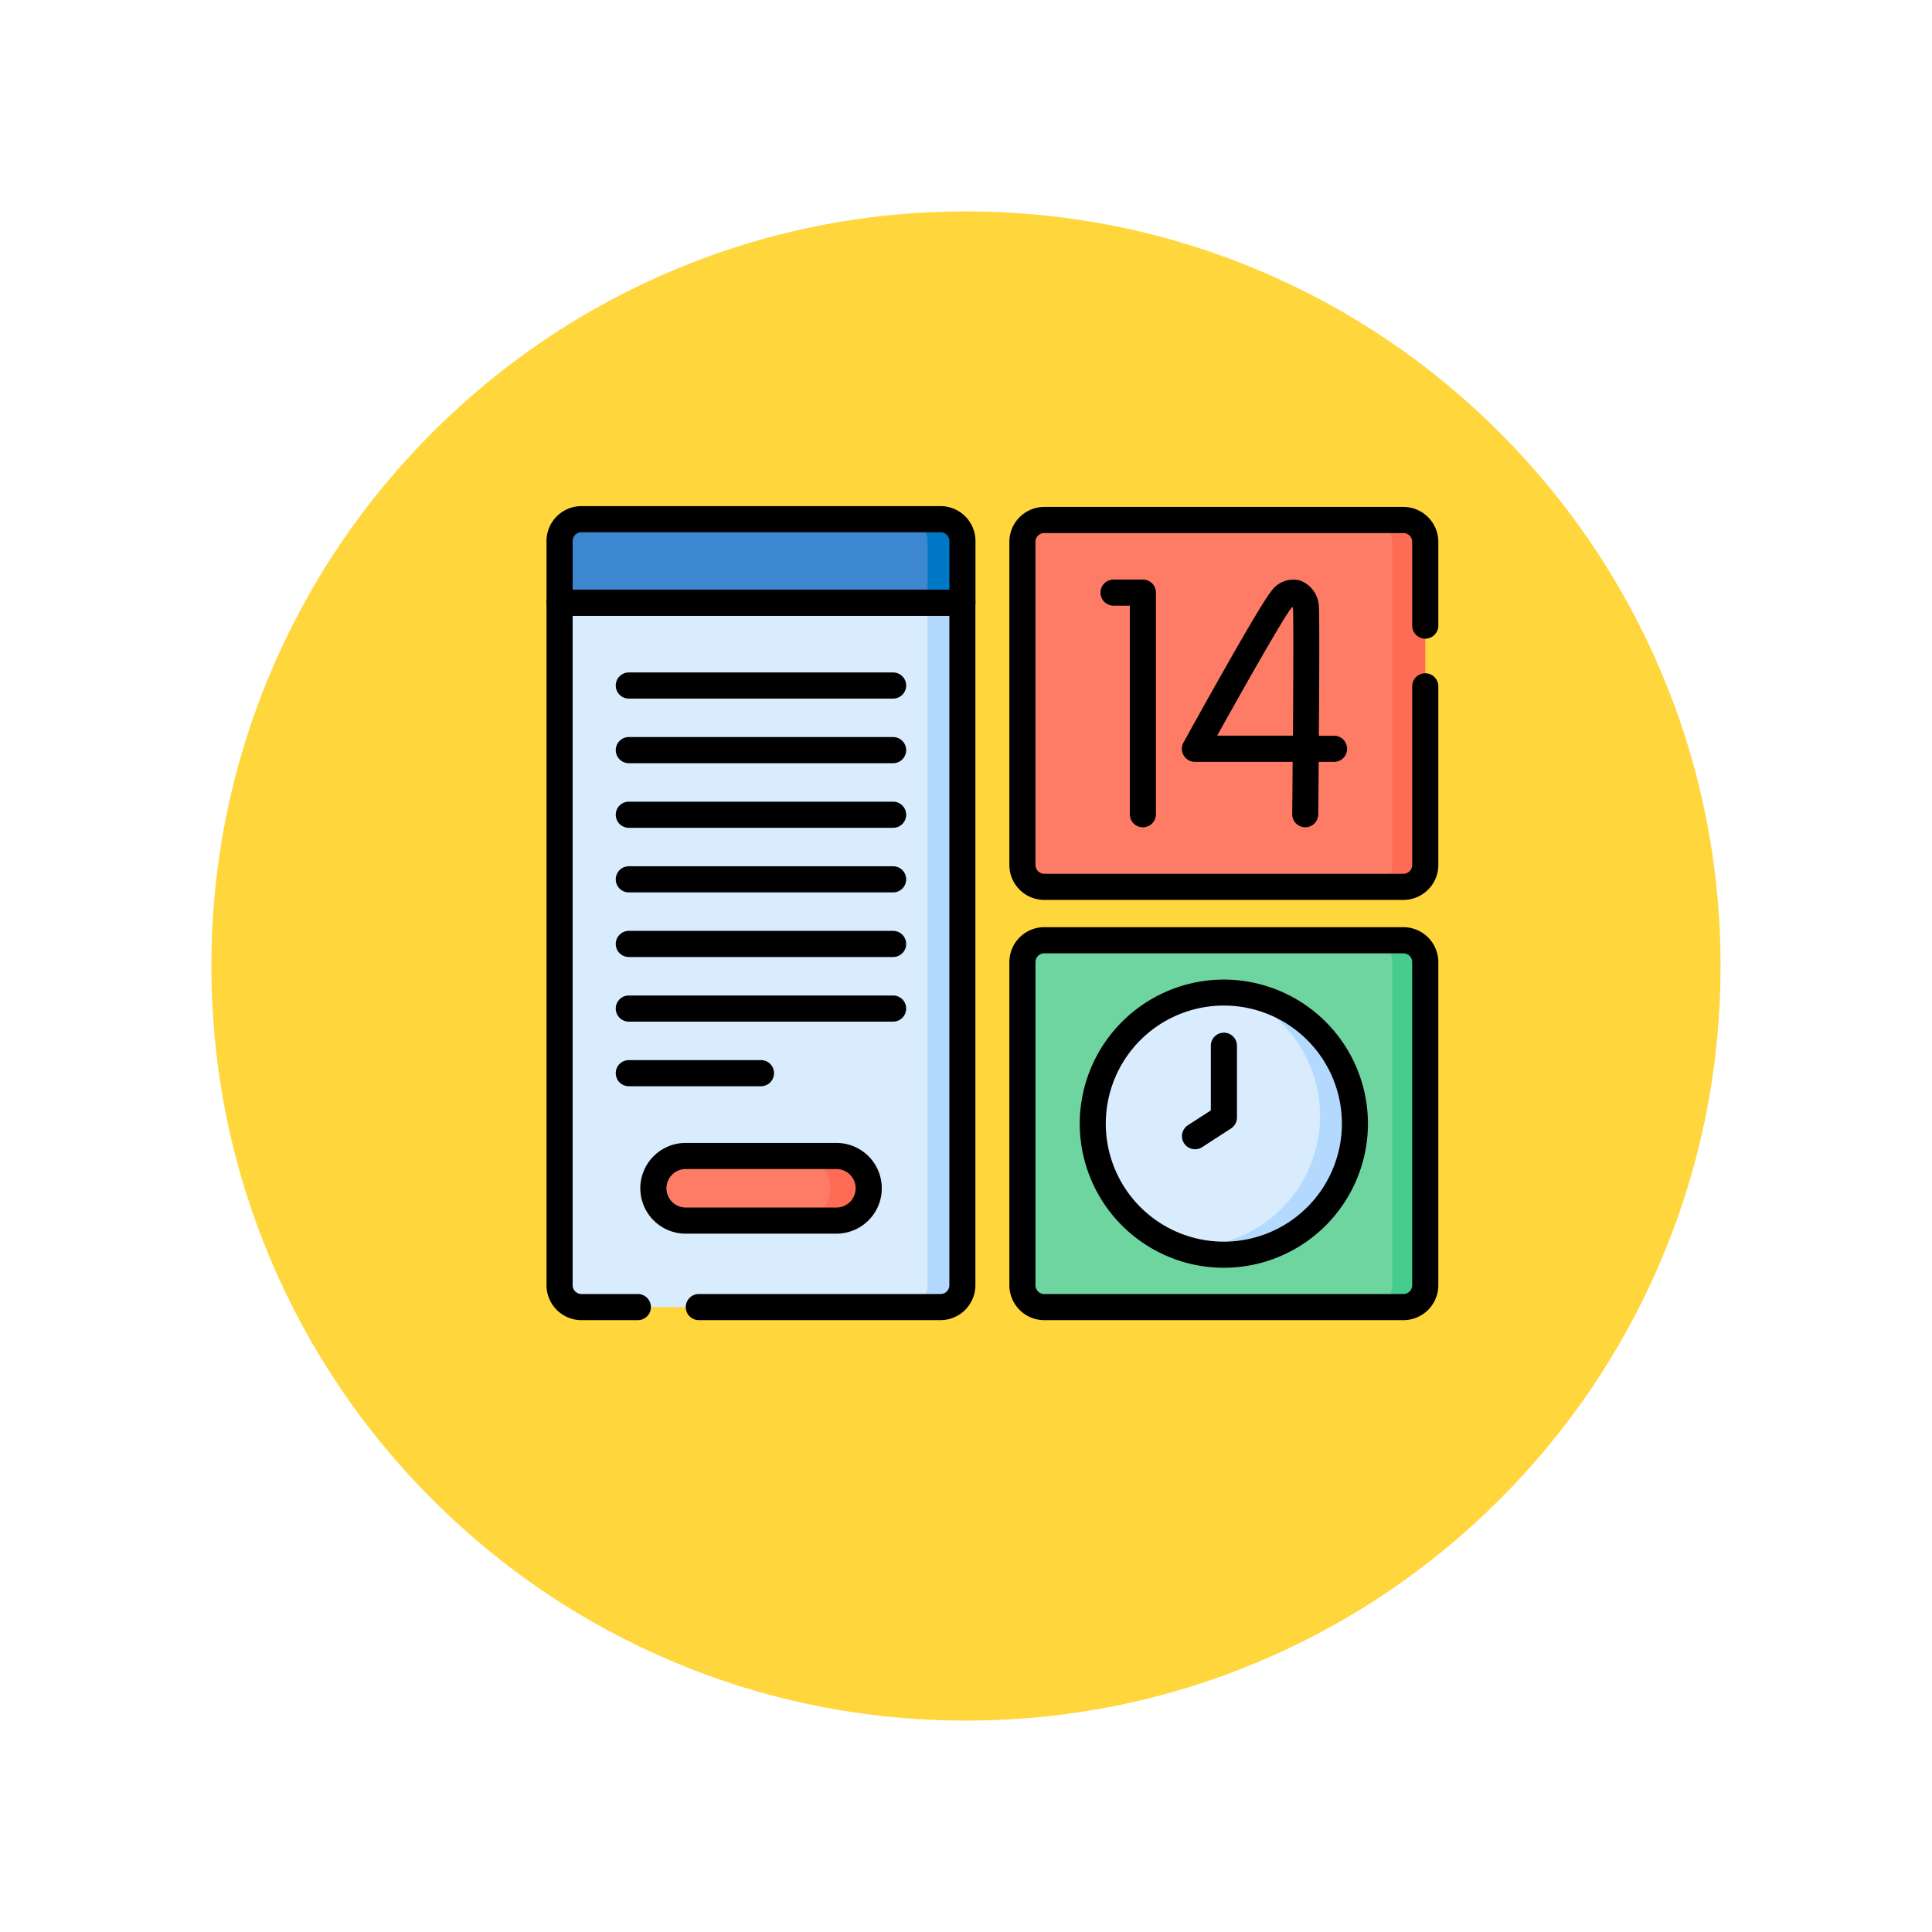 <svg xmlns="http://www.w3.org/2000/svg" xmlns:xlink="http://www.w3.org/1999/xlink" width="109.652" height="109.653" viewBox="0 0 109.652 109.653">
  <defs>
    <filter id="Path_874925" x="0" y="0" width="109.652" height="109.653" filterUnits="userSpaceOnUse">
      <feOffset dy="3" input="SourceAlpha"/>
      <feGaussianBlur stdDeviation="3" result="blur"/>
      <feFlood flood-opacity="0.161"/>
      <feComposite operator="in" in2="blur"/>
      <feComposite in="SourceGraphic"/>
    </filter>
  </defs>
  <g id="Group_1111550" data-name="Group 1111550" transform="translate(-848.674 -1298)">
    <g id="Group_1111389" data-name="Group 1111389" transform="translate(-162.057 -1773)">
      <g transform="matrix(1, 0, 0, 1, 1010.73, 3071)" filter="url(#Path_874925)">
        <g id="Path_874925-2" data-name="Path 874925" transform="translate(9 6)" fill="#ffd63c">
          <path d="M 45.826 90.153 C 39.841 90.153 34.037 88.981 28.573 86.67 C 23.295 84.438 18.554 81.241 14.483 77.17 C 10.412 73.099 7.215 68.358 4.983 63.08 C 2.672 57.616 1.5 51.811 1.5 45.827 C 1.5 39.841 2.672 34.037 4.983 28.573 C 7.215 23.295 10.412 18.554 14.483 14.483 C 18.554 10.412 23.295 7.215 28.573 4.983 C 34.037 2.672 39.841 1.5 45.826 1.5 C 51.811 1.5 57.616 2.672 63.079 4.983 C 68.358 7.215 73.098 10.412 77.169 14.483 C 81.241 18.554 84.437 23.295 86.67 28.573 C 88.981 34.037 90.152 39.841 90.152 45.826 C 90.152 51.811 88.981 57.616 86.67 63.08 C 84.437 68.358 81.241 73.099 77.169 77.17 C 73.098 81.241 68.358 84.438 63.079 86.67 C 57.616 88.981 51.811 90.153 45.826 90.153 Z" stroke="none"/>
          <path d="M 45.826 3 C 40.043 3 34.435 4.132 29.157 6.364 C 24.058 8.521 19.478 11.609 15.543 15.543 C 11.609 19.478 8.521 24.058 6.364 29.157 C 4.132 34.435 3 40.043 3 45.827 C 3 51.609 4.132 57.218 6.364 62.496 C 8.521 67.595 11.609 72.175 15.543 76.109 C 19.478 80.043 24.058 83.132 29.157 85.289 C 34.435 87.521 40.043 88.653 45.826 88.653 C 51.609 88.653 57.217 87.521 62.495 85.289 C 67.594 83.132 72.175 80.043 76.109 76.109 C 80.043 72.175 83.131 67.595 85.288 62.496 C 87.52 57.218 88.652 51.609 88.652 45.826 C 88.652 40.043 87.52 34.435 85.288 29.157 C 83.131 24.058 80.043 19.478 76.109 15.543 C 72.175 11.609 67.594 8.521 62.495 6.364 C 57.217 4.132 51.609 3 45.826 3 M 45.826 7.62939453125e-06 C 71.135 7.62939453125e-06 91.652 20.517 91.652 45.826 L 91.652 45.827 C 91.652 71.136 71.135 91.653 45.826 91.653 C 20.517 91.653 0 71.136 0 45.827 L 0 45.826 C 0 20.517 20.517 7.62939453125e-06 45.826 7.62939453125e-06 Z" stroke="none" fill="#fff"/>
        </g>
      </g>
    </g>
    <g id="agenda-444" transform="translate(879.692 1304.398)">
      <g id="Group_1111542" data-name="Group 1111542" transform="translate(0.741 23.069)">
        <path id="Path_900471" data-name="Path 900471" d="M29.121,117.756H8.741A1.241,1.241,0,0,1,7.5,116.515V77.779H30.363v38.736A1.241,1.241,0,0,1,29.121,117.756Z" transform="translate(-7.5 -73.039)" fill="#d8ecfe"/>
        <g id="Group_1111538" data-name="Group 1111538" transform="translate(26.269 23.897)">
          <path id="Path_900472" data-name="Path 900472" d="M294.848,292.375h-20.38a1.241,1.241,0,0,1-1.241-1.241V272.8a1.241,1.241,0,0,1,1.241-1.241h20.38a1.241,1.241,0,0,1,1.241,1.241v18.338A1.241,1.241,0,0,1,294.848,292.375Z" transform="translate(-273.227 -271.554)" fill="#6ed5a1"/>
        </g>
        <g id="Group_1111539" data-name="Group 1111539" transform="translate(26.269 0.045)">
          <path id="Path_900473" data-name="Path 900473" d="M294.848,51.109h-20.38a1.241,1.241,0,0,1-1.241-1.241V31.529a1.241,1.241,0,0,1,1.241-1.241h20.38a1.241,1.241,0,0,1,1.241,1.241V49.867A1.241,1.241,0,0,1,294.848,51.109Z" transform="translate(-273.227 -30.288)" fill="#fe7c66"/>
        </g>
        <g id="Group_1111540" data-name="Group 1111540" transform="translate(46.015 23.897)">
          <path id="Path_900474" data-name="Path 900474" d="M476.084,272.8v18.338a1.241,1.241,0,0,1-1.241,1.241h-1.875a1.241,1.241,0,0,0,1.241-1.241V272.8a1.241,1.241,0,0,0-1.241-1.241h1.875A1.241,1.241,0,0,1,476.084,272.8Z" transform="translate(-472.967 -271.554)" fill="#46cc8d"/>
        </g>
        <g id="Group_1111541" data-name="Group 1111541" transform="translate(46.015 0.046)">
          <path id="Path_900475" data-name="Path 900475" d="M476.084,31.533V49.871a1.241,1.241,0,0,1-1.241,1.241h-1.875a1.241,1.241,0,0,0,1.241-1.241V31.533a1.241,1.241,0,0,0-1.241-1.241h1.875A1.241,1.241,0,0,1,476.084,31.533Z" transform="translate(-472.967 -30.292)" fill="#fe6c55"/>
        </g>
        <path id="Path_900476" data-name="Path 900476" d="M30.363,34.568H7.5v-3.5a1.241,1.241,0,0,1,1.241-1.241h20.38a1.241,1.241,0,0,1,1.241,1.241Z" transform="translate(-7.5 -29.828)" fill="#3c87d0"/>
        <path id="Path_900477" data-name="Path 900477" d="M209.423,77.774V116.51a1.241,1.241,0,0,1-1.241,1.241H206.2a1.241,1.241,0,0,0,1.241-1.241V77.774Z" transform="translate(-186.56 -73.034)" fill="#b3dafe"/>
        <path id="Path_900478" data-name="Path 900478" d="M209.423,31.073v3.5h-1.978v-3.5a1.241,1.241,0,0,0-1.241-1.241h1.978A1.241,1.241,0,0,1,209.423,31.073Z" transform="translate(-186.56 -29.832)" fill="#0078c8"/>
        <path id="Path_900479" data-name="Path 900479" d="M71.71,399.073H63.155a1.833,1.833,0,0,1-1.833-1.833h0a1.833,1.833,0,0,1,1.833-1.833H71.71a1.833,1.833,0,0,1,1.833,1.833h0A1.833,1.833,0,0,1,71.71,399.073Z" transform="translate(-56.001 -359.265)" fill="#fe7c66"/>
        <path id="Path_900480" data-name="Path 900480" d="M148.061,397.236a1.834,1.834,0,0,1-1.834,1.834h-2.212a1.834,1.834,0,1,0,0-3.667h2.212A1.834,1.834,0,0,1,148.061,397.236Z" transform="translate(-130.519 -359.262)" fill="#fe6c55"/>
        <circle id="Ellipse_11784" data-name="Ellipse 11784" cx="7.437" cy="7.437" r="7.437" transform="translate(30.263 26.87)" fill="#d8ecfe"/>
        <path id="Path_900481" data-name="Path 900481" d="M372.666,309.3a7.441,7.441,0,0,1-10.03,6.972q.3.025.614.026a7.438,7.438,0,0,0,2.593-14.409A7.438,7.438,0,0,1,372.666,309.3Z" transform="translate(-327.528 -274.993)" fill="#b3dafe"/>
      </g>
      <g id="Group_1111549" data-name="Group 1111549" transform="translate(0 22.328)">
        <path id="Trazado_900482" data-name="Trazado 900482" d="M23.6,28.551H.741A.741.741,0,0,1,0,27.81v-3.5a1.985,1.985,0,0,1,1.983-1.983h20.38a1.985,1.985,0,0,1,1.983,1.983v3.5A.741.741,0,0,1,23.6,28.551ZM1.483,27.068h21.38V24.311a.5.5,0,0,0-.5-.5H1.983a.5.5,0,0,0-.5.5Z" transform="translate(0 -22.328)"/>
        <path id="Trazado_900483" data-name="Trazado 900483" d="M22.363,111.739H8.645a.741.741,0,1,1,0-1.483H22.363a.5.5,0,0,0,.5-.5V71.762H1.483v37.994a.5.5,0,0,0,.5.5h3.2a.741.741,0,1,1,0,1.483h-3.2A1.985,1.985,0,0,1,0,109.756V71.02a.741.741,0,0,1,.741-.741H23.6a.741.741,0,0,1,.741.741v38.736A1.985,1.985,0,0,1,22.363,111.739Z" transform="translate(0 -65.539)"/>
        <g id="Group_1111543" data-name="Group 1111543" transform="translate(26.269 0.045)">
          <path id="Trazado_900484" data-name="Trazado 900484" d="M288.09,45.092H267.71a1.985,1.985,0,0,1-1.983-1.983V24.771a1.985,1.985,0,0,1,1.983-1.983h20.38a1.985,1.985,0,0,1,1.983,1.983v4.753a.741.741,0,1,1-1.483,0V24.771a.5.5,0,0,0-.5-.5H267.71a.5.5,0,0,0-.5.5V43.109a.5.5,0,0,0,.5.5h20.38a.5.5,0,0,0,.5-.5V32.971a.741.741,0,1,1,1.483,0V43.109A1.985,1.985,0,0,1,288.09,45.092Z" transform="translate(-265.727 -22.788)"/>
        </g>
        <g id="Group_1111544" data-name="Group 1111544" transform="translate(26.269 23.897)">
          <path id="Trazado_900485" data-name="Trazado 900485" d="M288.09,286.358H267.71a1.985,1.985,0,0,1-1.983-1.983V266.037a1.985,1.985,0,0,1,1.983-1.983h20.38a1.985,1.985,0,0,1,1.983,1.983v18.338A1.985,1.985,0,0,1,288.09,286.358Zm-20.38-20.821a.5.5,0,0,0-.5.5v18.338a.5.5,0,0,0,.5.5h20.38a.5.5,0,0,0,.5-.5V266.037a.5.5,0,0,0-.5-.5Z" transform="translate(-265.727 -264.054)"/>
        </g>
        <g id="Group_1111547" data-name="Group 1111547" transform="translate(31.441 4.166)">
          <g id="Group_1111545" data-name="Group 1111545">
            <path id="Trazado_900486" data-name="Trazado 900486" d="M320.45,78.535a.741.741,0,0,1-.741-.741V65.956h-.923a.741.741,0,1,1,0-1.483h1.664a.741.741,0,0,1,.741.741V77.793A.741.741,0,0,1,320.45,78.535Z" transform="translate(-318.044 -64.473)"/>
          </g>
          <g id="Group_1111546" data-name="Group 1111546" transform="translate(4.62 0.001)">
            <path id="Trazado_900487" data-name="Trazado 900487" d="M371.779,78.546h-.007a.741.741,0,0,1-.735-.748c.008-.913.016-1.927.023-2.965h-5.544a.741.741,0,0,1-.649-1.1c.431-.782,4.235-7.664,4.947-8.538a1.526,1.526,0,0,1,1.673-.654,1.643,1.643,0,0,1,1.062,1.494c.038.458.024,4.162,0,7.315h.862a.741.741,0,0,1,0,1.483h-.872c-.01,1.471-.02,2.634-.023,2.977A.741.741,0,0,1,371.779,78.546Zm-5-5.2h4.3c.022-3.48.032-6.824,0-7.191a.585.585,0,0,0-.022-.121,1.1,1.1,0,0,0-.086.095C370.547,66.644,368.381,70.462,366.775,73.351Z" transform="translate(-364.775 -64.486)"/>
          </g>
        </g>
        <path id="Trazado_900488" data-name="Trazado 900488" d="M64.951,393.056H56.4a2.575,2.575,0,0,1,0-5.15h8.554a2.575,2.575,0,0,1,0,5.15ZM56.4,389.389a1.092,1.092,0,0,0,0,2.184h8.554a1.092,1.092,0,0,0,0-2.184Z" transform="translate(-48.501 -351.765)"/>
        <g id="Group_1111548" data-name="Group 1111548" transform="translate(3.93 9.44)">
          <path id="Línea_564" data-name="Línea 564" d="M8.244-6.017h-15A.741.741,0,0,1-7.5-6.759.741.741,0,0,1-6.759-7.5h15a.741.741,0,0,1,.741.741A.741.741,0,0,1,8.244-6.017Z" transform="translate(7.5 7.5)"/>
          <path id="Línea_565" data-name="Línea 565" d="M8.244-6.017h-15A.741.741,0,0,1-7.5-6.759.741.741,0,0,1-6.759-7.5h15a.741.741,0,0,1,.741.741A.741.741,0,0,1,8.244-6.017Z" transform="translate(7.5 11.167)"/>
          <path id="Línea_566" data-name="Línea 566" d="M8.244-6.017h-15A.741.741,0,0,1-7.5-6.759.741.741,0,0,1-6.759-7.5h15a.741.741,0,0,1,.741.741A.741.741,0,0,1,8.244-6.017Z" transform="translate(7.5 14.834)"/>
          <path id="Línea_567" data-name="Línea 567" d="M8.244-6.017h-15A.741.741,0,0,1-7.5-6.759.741.741,0,0,1-6.759-7.5h15a.741.741,0,0,1,.741.741A.741.741,0,0,1,8.244-6.017Z" transform="translate(7.5 22.167)"/>
          <path id="Línea_568" data-name="Línea 568" d="M8.244-6.017h-15A.741.741,0,0,1-7.5-6.759.741.741,0,0,1-6.759-7.5h15a.741.741,0,0,1,.741.741A.741.741,0,0,1,8.244-6.017Z" transform="translate(7.5 25.834)"/>
          <path id="Línea_569" data-name="Línea 569" d="M8.244-6.017h-15A.741.741,0,0,1-7.5-6.759.741.741,0,0,1-6.759-7.5h15a.741.741,0,0,1,.741.741A.741.741,0,0,1,8.244-6.017Z" transform="translate(7.5 18.5)"/>
          <path id="Línea_570" data-name="Línea 570" d="M.743-6.017h-7.5A.741.741,0,0,1-7.5-6.759.741.741,0,0,1-6.759-7.5h7.5a.741.741,0,0,1,.741.741A.741.741,0,0,1,.743-6.017Z" transform="translate(7.5 29.501)"/>
        </g>
        <path id="Elipse_11785" data-name="Elipse 11785" d="M.679-7.5A8.188,8.188,0,0,1,8.858.679,8.188,8.188,0,0,1,.679,8.858,8.188,8.188,0,0,1-7.5.679,8.188,8.188,0,0,1,.679-7.5Zm0,14.875a6.7,6.7,0,0,0,6.7-6.7,6.7,6.7,0,0,0-6.7-6.7,6.7,6.7,0,0,0-6.7,6.7A6.7,6.7,0,0,0,.679,7.375Z" transform="translate(37.763 34.37)"/>
        <path id="Trazado_900489" data-name="Trazado 900489" d="M365.516,331.241a.742.742,0,0,1-.4-1.364l1.3-.841v-3.67a.741.741,0,0,1,1.483,0v4.074a.741.741,0,0,1-.339.623l-1.64,1.06A.738.738,0,0,1,365.516,331.241Z" transform="translate(-328.713 -294.74)"/>
      </g>
    </g>
  </g>
</svg>
